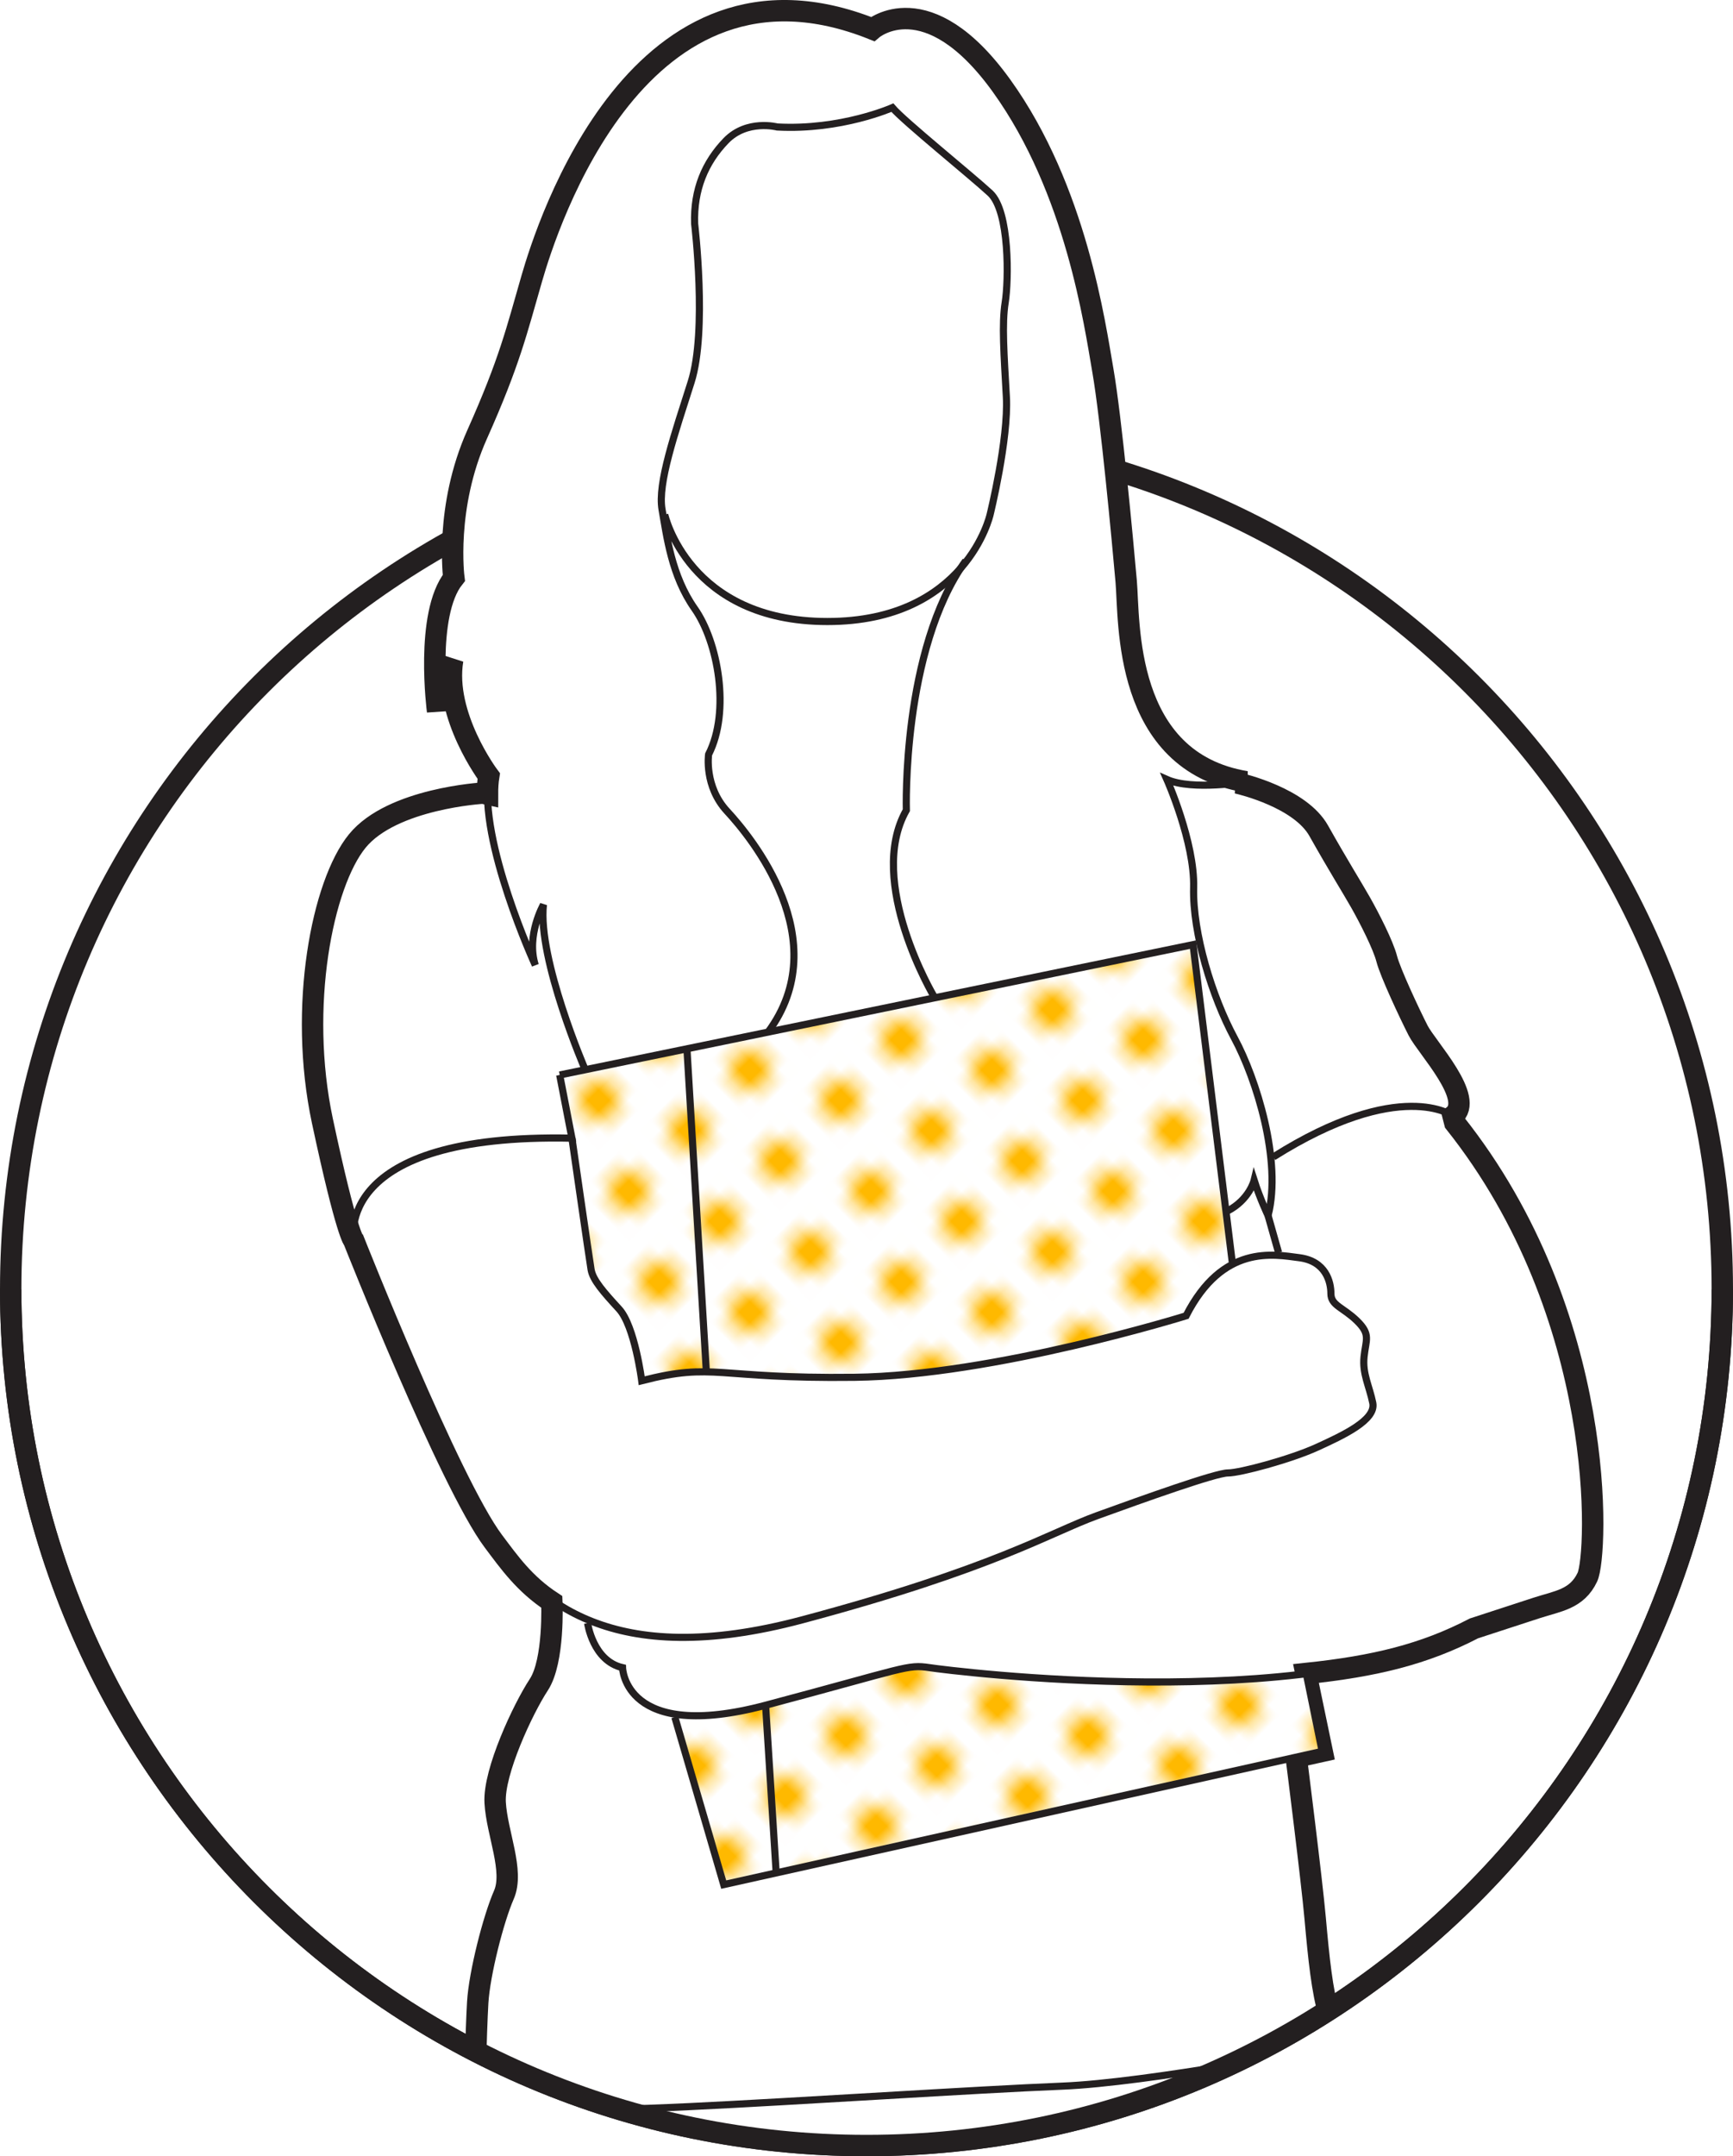 <?xml version="1.0" encoding="UTF-8" standalone="no"?>
<!-- Created with Inkscape (http://www.inkscape.org/) -->

<svg
   xmlns:dc="http://purl.org/dc/elements/1.1/"
   xmlns:cc="http://creativecommons.org/ns#"
   xmlns:rdf="http://www.w3.org/1999/02/22-rdf-syntax-ns#"
   xmlns:svg="http://www.w3.org/2000/svg"
   xmlns="http://www.w3.org/2000/svg"
   version="1.1"
   width="151.875"
   height="188.894"
   id="svg76298">
  <defs
     id="defs76300">
    <clipPath
       id="clipPath564">
      <path
         d="m 185.544,812.584 -1.499,-104.25 c 0,-33.137 27.029,-59.875 60.166,-59.875 l 0,0 c 33.137,0 60.166,26.988 60.166,60.125 l 0,0 0,104 -118.833,0 z"
         id="path566" />
    </clipPath>
    <clipPath
       id="clipPath488">
      <path
         d="m 0,863.584 938.953,0 L 938.953,0 0,0 0,863.584 z"
         id="path490" />
    </clipPath>
    <pattern
       id="pattern506"
       height="12"
       width="12"
       y="0"
       x="0"
       patternUnits="userSpaceOnUse"
       patternTransform="matrix(0.707,0.707,-0.707,0.707,4186.23,7531.35)">
      <path
         id="path508"
         style="fill:#ffffff;fill-opacity:1;fill-rule:nonzero;stroke:none"
         d="m 15.151,-6.151 -6.301,0 0,6.301 6.301,0 0,-6.301 z" />
      <path
         id="path510"
         style="fill:#ffffff;fill-opacity:1;fill-rule:nonzero;stroke:none"
         d="m 3.151,-6.151 -6.301,0 0,6.301 6.301,0 0,-6.301 z" />
      <path
         id="path512"
         style="fill:#ffffff;fill-opacity:1;fill-rule:nonzero;stroke:none"
         d="m 15.151,-0.151 -6.301,0 0,6.301 6.301,0 0,-6.301 z" />
      <g
         id="g514"
         transform="translate(13.661,3)">
        <path
           id="path516"
           style="fill:#4dc6dd;fill-opacity:1;fill-rule:nonzero;stroke:none"
           d="m 0,0 c 0,-0.917 -0.744,-1.661 -1.661,-1.661 -0.918,0 -1.661,0.744 -1.661,1.661 0,0.917 0.743,1.661 1.661,1.661 C -0.744,1.661 0,0.917 0,0" />
      </g>
      <path
         id="path518"
         style="fill:#ffffff;fill-opacity:1;fill-rule:nonzero;stroke:none"
         d="m 9.151,-3.151 -6.301,0 0,6.301 6.301,0 0,-6.301 z" />
      <g
         id="g520"
         transform="translate(7.661,0)">
        <path
           id="path522"
           style="fill:#4dc6dd;fill-opacity:1;fill-rule:nonzero;stroke:none"
           d="m 0,0 c 0,-0.917 -0.744,-1.661 -1.661,-1.661 -0.918,0 -1.661,0.744 -1.661,1.661 0,0.917 0.743,1.661 1.661,1.661 C -0.744,1.661 0,0.917 0,0" />
      </g>
      <path
         id="path524"
         style="fill:#ffffff;fill-opacity:1;fill-rule:nonzero;stroke:none"
         d="m 3.151,-0.151 -6.301,0 0,6.301 6.301,0 0,-6.301 z" />
      <g
         id="g526"
         transform="translate(1.661,3)">
        <path
           id="path528"
           style="fill:#4dc6dd;fill-opacity:1;fill-rule:nonzero;stroke:none"
           d="m 0,0 c 0,-0.917 -0.744,-1.661 -1.661,-1.661 -0.918,0 -1.661,0.744 -1.661,1.661 0,0.917 0.743,1.661 1.661,1.661 C -0.744,1.661 0,0.917 0,0" />
      </g>
      <path
         id="path530"
         style="fill:#ffffff;fill-opacity:1;fill-rule:nonzero;stroke:none"
         d="m 15.151,5.85 -6.301,0 0,6.301 6.301,0 0,-6.301 z" />
      <g
         id="g532"
         transform="translate(13.661,9)">
        <path
           id="path534"
           style="fill:#4dc6dd;fill-opacity:1;fill-rule:nonzero;stroke:none"
           d="m 0,0 c 0,-0.918 -0.744,-1.661 -1.661,-1.661 -0.918,0 -1.661,0.743 -1.661,1.661 0,0.917 0.743,1.661 1.661,1.661 C -0.744,1.661 0,0.917 0,0" />
      </g>
      <path
         id="path536"
         style="fill:#ffffff;fill-opacity:1;fill-rule:nonzero;stroke:none"
         d="m 9.151,2.849 -6.301,0 0,6.301 6.301,0 0,-6.301 z" />
      <g
         id="g538"
         transform="translate(7.661,6)">
        <path
           id="path540"
           style="fill:#4dc6dd;fill-opacity:1;fill-rule:nonzero;stroke:none"
           d="m 0,0 c 0,-0.918 -0.744,-1.661 -1.661,-1.661 -0.918,0 -1.661,0.743 -1.661,1.661 0,0.917 0.743,1.661 1.661,1.661 C -0.744,1.661 0,0.917 0,0" />
      </g>
      <path
         id="path542"
         style="fill:#ffffff;fill-opacity:1;fill-rule:nonzero;stroke:none"
         d="m 3.151,5.85 -6.301,0 0,6.301 6.301,0 0,-6.301 z" />
      <g
         id="g544"
         transform="translate(1.661,9)">
        <path
           id="path546"
           style="fill:#4dc6dd;fill-opacity:1;fill-rule:nonzero;stroke:none"
           d="m 0,0 c 0,-0.918 -0.744,-1.661 -1.661,-1.661 -0.918,0 -1.661,0.743 -1.661,1.661 0,0.917 0.743,1.661 1.661,1.661 C -0.744,1.661 0,0.917 0,0" />
      </g>
      <path
         id="path548"
         style="fill:#ffffff;fill-opacity:1;fill-rule:nonzero;stroke:none"
         d="m 15.151,11.85 -6.301,0 0,6.301 6.301,0 0,-6.301 z" />
      <path
         id="path550"
         style="fill:#ffffff;fill-opacity:1;fill-rule:nonzero;stroke:none"
         d="m 9.151,8.85 -6.301,0 0,6.301 6.301,0 0,-6.301 z" />
      <g
         id="g552"
         transform="translate(7.661,12)">
        <path
           id="path554"
           style="fill:#4dc6dd;fill-opacity:1;fill-rule:nonzero;stroke:none"
           d="m 0,0 c 0,-0.918 -0.744,-1.661 -1.661,-1.661 -0.918,0 -1.661,0.743 -1.661,1.661 0,0.917 0.743,1.661 1.661,1.661 C -0.744,1.661 0,0.917 0,0" />
      </g>
      <path
         id="path556"
         style="fill:#ffffff;fill-opacity:1;fill-rule:nonzero;stroke:none"
         d="m 3.151,11.85 -6.301,0 0,6.301 6.301,0 0,-6.301 z" />
    </pattern>
    <clipPath
       id="clipPath564-0">
      <path
         d="m 185.544,812.584 -1.499,-104.25 c 0,-33.137 27.029,-59.875 60.166,-59.875 l 0,0 c 33.137,0 60.166,26.988 60.166,60.125 l 0,0 0,104 -118.833,0 z"
         id="path566-2" />
    </clipPath>
    <clipPath
       id="clipPath488-5">
      <path
         d="m 0,863.584 938.953,0 L 938.953,0 0,0 0,863.584 z"
         id="path490-7" />
    </clipPath>
    <pattern
       id="pattern506-3"
       height="12"
       width="12"
       y="0"
       x="0"
       patternUnits="userSpaceOnUse"
       patternTransform="matrix(0.707,0.707,-0.707,0.707,4186.23,7531.35)">
      <path
         id="path508-0"
         style="fill:#ffffff;fill-opacity:1;fill-rule:nonzero;stroke:none"
         d="m 15.151,-6.151 -6.301,0 0,6.301 6.301,0 0,-6.301 z" />
      <path
         id="path510-6"
         style="fill:#ffffff;fill-opacity:1;fill-rule:nonzero;stroke:none"
         d="m 3.151,-6.151 -6.301,0 0,6.301 6.301,0 0,-6.301 z" />
      <path
         id="path512-8"
         style="fill:#ffffff;fill-opacity:1;fill-rule:nonzero;stroke:none"
         d="m 15.151,-0.151 -6.301,0 0,6.301 6.301,0 0,-6.301 z" />
      <g
         id="g514-1"
         transform="translate(13.661,3)">
        <path
           id="path516-3"
           style="fill:#4dc6dd;fill-opacity:1;fill-rule:nonzero;stroke:none"
           d="m 0,0 c 0,-0.917 -0.744,-1.661 -1.661,-1.661 -0.918,0 -1.661,0.744 -1.661,1.661 0,0.917 0.743,1.661 1.661,1.661 C -0.744,1.661 0,0.917 0,0" />
      </g>
      <path
         id="path518-2"
         style="fill:#ffffff;fill-opacity:1;fill-rule:nonzero;stroke:none"
         d="m 9.151,-3.151 -6.301,0 0,6.301 6.301,0 0,-6.301 z" />
      <g
         id="g520-7"
         transform="translate(7.661,0)">
        <path
           id="path522-5"
           style="fill:#4dc6dd;fill-opacity:1;fill-rule:nonzero;stroke:none"
           d="m 0,0 c 0,-0.917 -0.744,-1.661 -1.661,-1.661 -0.918,0 -1.661,0.744 -1.661,1.661 0,0.917 0.743,1.661 1.661,1.661 C -0.744,1.661 0,0.917 0,0" />
      </g>
      <path
         id="path524-7"
         style="fill:#ffffff;fill-opacity:1;fill-rule:nonzero;stroke:none"
         d="m 3.151,-0.151 -6.301,0 0,6.301 6.301,0 0,-6.301 z" />
      <g
         id="g526-0"
         transform="translate(1.661,3)">
        <path
           id="path528-3"
           style="fill:#4dc6dd;fill-opacity:1;fill-rule:nonzero;stroke:none"
           d="m 0,0 c 0,-0.917 -0.744,-1.661 -1.661,-1.661 -0.918,0 -1.661,0.744 -1.661,1.661 0,0.917 0.743,1.661 1.661,1.661 C -0.744,1.661 0,0.917 0,0" />
      </g>
      <path
         id="path530-3"
         style="fill:#ffffff;fill-opacity:1;fill-rule:nonzero;stroke:none"
         d="m 15.151,5.85 -6.301,0 0,6.301 6.301,0 0,-6.301 z" />
      <g
         id="g532-6"
         transform="translate(13.661,9)">
        <path
           id="path534-0"
           style="fill:#4dc6dd;fill-opacity:1;fill-rule:nonzero;stroke:none"
           d="m 0,0 c 0,-0.918 -0.744,-1.661 -1.661,-1.661 -0.918,0 -1.661,0.743 -1.661,1.661 0,0.917 0.743,1.661 1.661,1.661 C -0.744,1.661 0,0.917 0,0" />
      </g>
      <path
         id="path536-1"
         style="fill:#ffffff;fill-opacity:1;fill-rule:nonzero;stroke:none"
         d="m 9.151,2.849 -6.301,0 0,6.301 6.301,0 0,-6.301 z" />
      <g
         id="g538-3"
         transform="translate(7.661,6)">
        <path
           id="path540-7"
           style="fill:#4dc6dd;fill-opacity:1;fill-rule:nonzero;stroke:none"
           d="m 0,0 c 0,-0.918 -0.744,-1.661 -1.661,-1.661 -0.918,0 -1.661,0.743 -1.661,1.661 0,0.917 0.743,1.661 1.661,1.661 C -0.744,1.661 0,0.917 0,0" />
      </g>
      <path
         id="path542-7"
         style="fill:#ffffff;fill-opacity:1;fill-rule:nonzero;stroke:none"
         d="m 3.151,5.85 -6.301,0 0,6.301 6.301,0 0,-6.301 z" />
      <g
         id="g544-1"
         transform="translate(1.661,9)">
        <path
           id="path546-0"
           style="fill:#4dc6dd;fill-opacity:1;fill-rule:nonzero;stroke:none"
           d="m 0,0 c 0,-0.918 -0.744,-1.661 -1.661,-1.661 -0.918,0 -1.661,0.743 -1.661,1.661 0,0.917 0.743,1.661 1.661,1.661 C -0.744,1.661 0,0.917 0,0" />
      </g>
      <path
         id="path548-1"
         style="fill:#ffffff;fill-opacity:1;fill-rule:nonzero;stroke:none"
         d="m 15.151,11.85 -6.301,0 0,6.301 6.301,0 0,-6.301 z" />
      <path
         id="path550-4"
         style="fill:#ffffff;fill-opacity:1;fill-rule:nonzero;stroke:none"
         d="m 9.151,8.85 -6.301,0 0,6.301 6.301,0 0,-6.301 z" />
      <g
         id="g552-7"
         transform="translate(7.661,12)">
        <path
           id="path554-5"
           style="fill:#4dc6dd;fill-opacity:1;fill-rule:nonzero;stroke:none"
           d="m 0,0 c 0,-0.918 -0.744,-1.661 -1.661,-1.661 -0.918,0 -1.661,0.743 -1.661,1.661 0,0.917 0.743,1.661 1.661,1.661 C -0.744,1.661 0,0.917 0,0" />
      </g>
      <path
         id="path556-1"
         style="fill:#ffffff;fill-opacity:1;fill-rule:nonzero;stroke:none"
         d="m 3.151,11.85 -6.301,0 0,6.301 6.301,0 0,-6.301 z" />
    </pattern>
    <clipPath
       id="clipPath1418">
      <path
         d="m 0,863.584 938.953,0 L 938.953,0 0,0 0,863.584 z"
         id="path1420" />
    </clipPath>
    <clipPath
       id="clipPath1254">
      <path
         d="m 34.377,812.584 -0.499,-104.5 c 0,-33.137 26.613,-60 59.75,-60 l 0,0 c 33.137,0 59.75,26.863 59.75,60 l 0,0 0,104.5 -119.001,0 z"
         id="path1256" />
    </clipPath>
    <pattern
       id="pattern1268"
       height="12"
       width="12"
       y="0"
       x="0"
       patternUnits="userSpaceOnUse"
       patternTransform="matrix(0.707,0.707,-0.707,0.707,4189.39,7524.77)">
      <path
         id="path1270"
         style="fill:#ffffff;fill-opacity:1;fill-rule:nonzero;stroke:none"
         d="m 12,-3 -6,0 0,6 6,0 0,-6 z" />
      <g
         id="g1272"
         transform="translate(10.5,0)">
        <path
           id="path1274"
           style="fill:#ffb900;fill-opacity:1;fill-rule:nonzero;stroke:none"
           d="M 0,0 C 0,-0.828 -0.672,-1.5 -1.5,-1.5 -2.328,-1.5 -3,-0.828 -3,0 -3,0.828 -2.328,1.5 -1.5,1.5 -0.672,1.5 0,0.828 0,0" />
      </g>
      <path
         id="path1276"
         style="fill:#ffffff;fill-opacity:1;fill-rule:nonzero;stroke:none"
         d="M 6,-3 0,-3 0,3 6,3 6,-3 z" />
      <g
         id="g1278"
         transform="translate(4.5,0)">
        <path
           id="path1280"
           style="fill:#ffb900;fill-opacity:1;fill-rule:nonzero;stroke:none"
           d="M 0,0 C 0,-0.828 -0.672,-1.5 -1.5,-1.5 -2.328,-1.5 -3,-0.828 -3,0 -3,0.828 -2.328,1.5 -1.5,1.5 -0.672,1.5 0,0.828 0,0" />
      </g>
      <path
         id="path1282"
         style="fill:#ffffff;fill-opacity:1;fill-rule:nonzero;stroke:none"
         d="M 15,3 9,3 9,9 15,9 15,3 z" />
      <g
         id="g1284"
         transform="translate(13.5,6)">
        <path
           id="path1286"
           style="fill:#ffb900;fill-opacity:1;fill-rule:nonzero;stroke:none"
           d="M 0,0 C 0,-0.828 -0.672,-1.5 -1.5,-1.5 -2.328,-1.5 -3,-0.828 -3,0 -3,0.828 -2.328,1.5 -1.5,1.5 -0.672,1.5 0,0.828 0,0" />
      </g>
      <path
         id="path1288"
         style="fill:#ffffff;fill-opacity:1;fill-rule:nonzero;stroke:none"
         d="M 9,3 3,3 3,9 9,9 9,3 z" />
      <g
         id="g1290"
         transform="translate(7.5,6)">
        <path
           id="path1292"
           style="fill:#ffb900;fill-opacity:1;fill-rule:nonzero;stroke:none"
           d="M 0,0 C 0,-0.828 -0.672,-1.5 -1.5,-1.5 -2.328,-1.5 -3,-0.828 -3,0 -3,0.828 -2.328,1.5 -1.5,1.5 -0.672,1.5 0,0.828 0,0" />
      </g>
      <path
         id="path1294"
         style="fill:#ffffff;fill-opacity:1;fill-rule:nonzero;stroke:none"
         d="M 3,3 -3,3 -3,9 3,9 3,3 z" />
      <g
         id="g1296"
         transform="translate(1.5,6)">
        <path
           id="path1298"
           style="fill:#ffb900;fill-opacity:1;fill-rule:nonzero;stroke:none"
           d="M 0,0 C 0,-0.828 -0.672,-1.5 -1.5,-1.5 -2.328,-1.5 -3,-0.828 -3,0 -3,0.828 -2.328,1.5 -1.5,1.5 -0.672,1.5 0,0.828 0,0" />
      </g>
      <path
         id="path1300"
         style="fill:#ffffff;fill-opacity:1;fill-rule:nonzero;stroke:none"
         d="m 12,9 -6,0 0,6 6,0 0,-6 z" />
      <g
         id="g1302"
         transform="translate(10.5,12)">
        <path
           id="path1304"
           style="fill:#ffb900;fill-opacity:1;fill-rule:nonzero;stroke:none"
           d="M 0,0 C 0,-0.828 -0.672,-1.5 -1.5,-1.5 -2.328,-1.5 -3,-0.828 -3,0 -3,0.828 -2.328,1.5 -1.5,1.5 -0.672,1.5 0,0.828 0,0" />
      </g>
      <path
         id="path1306"
         style="fill:#ffffff;fill-opacity:1;fill-rule:nonzero;stroke:none"
         d="M 6,9 0,9 0,15 6,15 6,9 z" />
      <g
         id="g1308"
         transform="translate(4.5,12)">
        <path
           id="path1310"
           style="fill:#ffb900;fill-opacity:1;fill-rule:nonzero;stroke:none"
           d="M 0,0 C 0,-0.828 -0.672,-1.5 -1.5,-1.5 -2.328,-1.5 -3,-0.828 -3,0 -3,0.828 -2.328,1.5 -1.5,1.5 -0.672,1.5 0,0.828 0,0" />
      </g>
    </pattern>
    <pattern
       id="pattern1316"
       height="12"
       width="12"
       y="0"
       x="0"
       patternUnits="userSpaceOnUse"
       patternTransform="matrix(0.707,0.707,-0.707,0.707,4184.75,7524.07)">
      <path
         id="path1318"
         style="fill:#ffffff;fill-opacity:1;fill-rule:nonzero;stroke:none"
         d="m 12,-3 -6,0 0,6 6,0 0,-6 z" />
      <g
         id="g1320"
         transform="translate(10.5,0)">
        <path
           id="path1322"
           style="fill:#ffb900;fill-opacity:1;fill-rule:nonzero;stroke:none"
           d="M 0,0 C 0,-0.828 -0.672,-1.5 -1.5,-1.5 -2.328,-1.5 -3,-0.828 -3,0 -3,0.828 -2.328,1.5 -1.5,1.5 -0.672,1.5 0,0.828 0,0" />
      </g>
      <path
         id="path1324"
         style="fill:#ffffff;fill-opacity:1;fill-rule:nonzero;stroke:none"
         d="M 6,-3 0,-3 0,3 6,3 6,-3 z" />
      <g
         id="g1326"
         transform="translate(4.5,0)">
        <path
           id="path1328"
           style="fill:#ffb900;fill-opacity:1;fill-rule:nonzero;stroke:none"
           d="M 0,0 C 0,-0.828 -0.672,-1.5 -1.5,-1.5 -2.328,-1.5 -3,-0.828 -3,0 -3,0.828 -2.328,1.5 -1.5,1.5 -0.672,1.5 0,0.828 0,0" />
      </g>
      <path
         id="path1330"
         style="fill:#ffffff;fill-opacity:1;fill-rule:nonzero;stroke:none"
         d="M 15,3 9,3 9,9 15,9 15,3 z" />
      <g
         id="g1332"
         transform="translate(13.5,6)">
        <path
           id="path1334"
           style="fill:#ffb900;fill-opacity:1;fill-rule:nonzero;stroke:none"
           d="M 0,0 C 0,-0.828 -0.672,-1.5 -1.5,-1.5 -2.328,-1.5 -3,-0.828 -3,0 -3,0.828 -2.328,1.5 -1.5,1.5 -0.672,1.5 0,0.828 0,0" />
      </g>
      <path
         id="path1336"
         style="fill:#ffffff;fill-opacity:1;fill-rule:nonzero;stroke:none"
         d="M 9,3 3,3 3,9 9,9 9,3 z" />
      <g
         id="g1338"
         transform="translate(7.5,6)">
        <path
           id="path1340"
           style="fill:#ffb900;fill-opacity:1;fill-rule:nonzero;stroke:none"
           d="M 0,0 C 0,-0.828 -0.672,-1.5 -1.5,-1.5 -2.328,-1.5 -3,-0.828 -3,0 -3,0.828 -2.328,1.5 -1.5,1.5 -0.672,1.5 0,0.828 0,0" />
      </g>
      <path
         id="path1342"
         style="fill:#ffffff;fill-opacity:1;fill-rule:nonzero;stroke:none"
         d="M 3,3 -3,3 -3,9 3,9 3,3 z" />
      <g
         id="g1344"
         transform="translate(1.5,6)">
        <path
           id="path1346"
           style="fill:#ffb900;fill-opacity:1;fill-rule:nonzero;stroke:none"
           d="M 0,0 C 0,-0.828 -0.672,-1.5 -1.5,-1.5 -2.328,-1.5 -3,-0.828 -3,0 -3,0.828 -2.328,1.5 -1.5,1.5 -0.672,1.5 0,0.828 0,0" />
      </g>
      <path
         id="path1348"
         style="fill:#ffffff;fill-opacity:1;fill-rule:nonzero;stroke:none"
         d="m 12,9 -6,0 0,6 6,0 0,-6 z" />
      <g
         id="g1350"
         transform="translate(10.5,12)">
        <path
           id="path1352"
           style="fill:#ffb900;fill-opacity:1;fill-rule:nonzero;stroke:none"
           d="M 0,0 C 0,-0.828 -0.672,-1.5 -1.5,-1.5 -2.328,-1.5 -3,-0.828 -3,0 -3,0.828 -2.328,1.5 -1.5,1.5 -0.672,1.5 0,0.828 0,0" />
      </g>
      <path
         id="path1354"
         style="fill:#ffffff;fill-opacity:1;fill-rule:nonzero;stroke:none"
         d="M 6,9 0,9 0,15 6,15 6,9 z" />
      <g
         id="g1356"
         transform="translate(4.5,12)">
        <path
           id="path1358"
           style="fill:#ffb900;fill-opacity:1;fill-rule:nonzero;stroke:none"
           d="M 0,0 C 0,-0.828 -0.672,-1.5 -1.5,-1.5 -2.328,-1.5 -3,-0.828 -3,0 -3,0.828 -2.328,1.5 -1.5,1.5 -0.672,1.5 0,0.828 0,0" />
      </g>
    </pattern>
    <clipPath
       id="clipPath1238">
      <path
         d="m 0,863.584 938.953,0 L 938.953,0 0,0 0,863.584 z"
         id="path1240" />
    </clipPath>
  </defs>
  <g
     transform="translate(-402.699,-480.355)"
     id="layer1">
    <g
       transform="matrix(1.25,0,0,-1.25,361.289,1478.416)"
       id="g1234">
      <g
         clip-path="url(#clipPath1238)"
         id="g1236">
        <g
           transform="translate(153.878,708.084)"
           id="g1242">
          <path
             d="m 0,0 c 0,-33.137 -26.863,-60 -60,-60 -33.137,0 -60,26.863 -60,60 0,33.137 26.863,60 60,60 C -26.863,60 0,33.137 0,0"
             id="path1244"
             style="fill:#ffffff;fill-opacity:1;fill-rule:nonzero;stroke:none" />
        </g>
        <g
           transform="translate(153.878,708.084)"
           id="g1246">
          <path
             d="m 0,0 c 0,-33.137 -26.863,-60 -60,-60 -33.137,0 -60,26.863 -60,60 0,33.137 26.863,60 60,60 C -26.863,60 0,33.137 0,0 z"
             id="path1248"
             style="fill:none;stroke:#231f20;stroke-width:1.5;stroke-linecap:butt;stroke-linejoin:miter;stroke-miterlimit:4;stroke-opacity:1;stroke-dasharray:none" />
        </g>
      </g>
    </g>
    <g
       transform="matrix(1.25,0,0,-1.25,361.289,1478.416)"
       id="g1250">
      <g
         clip-path="url(#clipPath1254)"
         id="g1252">
        <g
           transform="translate(126.07,654.955)"
           id="g1258">
          <path
             d="m 0,0 c 0,0 0.734,0.781 0.245,2.337 -0.49,1.556 -0.734,3.941 -0.979,6.694 -0.245,2.754 -1.332,11.322 -1.332,11.322 l 1.821,0.403 -1.136,5.454 c 4.829,0.505 8.302,1.355 11.779,3.163 0,0 2.936,0.958 4.403,1.436 1.468,0.479 2.814,0.599 3.548,2.155 0.734,1.556 1.468,18.315 -9.297,31.842 L 8.93,65.284 c 1.59,1.197 -1.835,4.789 -2.447,5.986 -0.611,1.197 -1.957,4.07 -2.202,5.027 -0.244,0.958 -1.223,2.873 -1.834,3.95 -0.612,1.078 -1.591,2.634 -2.936,5.028 -1.287,2.29 -5.361,3.263 -5.715,3.344 0.382,0.048 0.618,0.088 0.618,0.088 -8.645,1.436 -8.155,11.252 -8.4,14.045 -0.245,2.793 -1.06,11.492 -1.631,14.764 -0.571,3.272 -1.876,12.689 -7.095,19.951 -5.219,7.262 -9.052,3.99 -9.052,3.99 -16.392,6.544 -22.834,-13.806 -23.894,-17.477 -1.061,-3.671 -1.55,-5.826 -3.833,-10.933 -2.284,-5.108 -1.631,-10.055 -1.631,-10.055 -2.039,-2.554 -1.142,-9.337 -1.142,-9.337 0,1.436 1.06,3.591 1.06,3.591 -0.652,-3.911 2.528,-8.14 2.528,-8.14 -0.063,-0.394 -0.089,-0.82 -0.088,-1.268 l -0.319,0.071 c 0,0 -6.361,-0.359 -8.808,-3.352 -2.446,-2.993 -4.159,-11.612 -2.446,-19.632 1.712,-8.02 2.201,-8.379 2.201,-8.379 0,0 6.728,-16.998 9.786,-21.068 1.101,-1.465 2.168,-2.987 4.097,-4.254 0,0 0.185,-4.126 -0.916,-5.802 -1.101,-1.675 -3.181,-6.105 -3.058,-8.259 0.122,-2.155 1.345,-4.789 0.612,-6.464 -0.735,-1.676 -1.713,-5.507 -1.835,-7.542 -0.123,-2.035 -0.245,-7.661 -0.245,-7.661 0,-0.001 0.669,-5.626 -0.063,-9.287 -0.733,-3.661 -1.709,-19.08 1.708,-26.08 l 58.576,0 c 0,0 5.05,21.933 -0.526,39.871"
             id="path1260"
             style="fill:#ffffff;fill-opacity:1;fill-rule:nonzero;stroke:none" />
        </g>
        <g
           transform="translate(126.07,654.955)"
           id="g1262">
          <path
             d="m 0,0 c 0,0 0.734,0.781 0.245,2.337 -0.49,1.556 -0.734,3.941 -0.979,6.694 -0.245,2.754 -1.332,11.322 -1.332,11.322 l 1.821,0.403 -1.136,5.454 c 4.829,0.505 8.302,1.355 11.779,3.163 0,0 2.936,0.958 4.403,1.436 1.468,0.479 2.814,0.599 3.548,2.155 0.734,1.556 1.468,18.315 -9.297,31.842 L 8.93,65.284 c 1.59,1.197 -1.835,4.789 -2.447,5.986 -0.611,1.197 -1.957,4.07 -2.202,5.027 -0.244,0.958 -1.223,2.873 -1.834,3.95 -0.612,1.078 -1.591,2.634 -2.936,5.028 -1.287,2.29 -5.361,3.263 -5.715,3.344 0.382,0.048 0.618,0.088 0.618,0.088 -8.645,1.436 -8.155,11.252 -8.4,14.045 -0.245,2.793 -1.06,11.492 -1.631,14.764 -0.571,3.272 -1.876,12.689 -7.095,19.951 -5.219,7.262 -9.052,3.99 -9.052,3.99 -16.392,6.544 -22.834,-13.806 -23.894,-17.477 -1.061,-3.671 -1.55,-5.826 -3.833,-10.933 -2.284,-5.108 -1.631,-10.055 -1.631,-10.055 -2.039,-2.554 -1.142,-9.337 -1.142,-9.337 0,1.436 1.06,3.591 1.06,3.591 -0.652,-3.911 2.528,-8.14 2.528,-8.14 -0.063,-0.394 -0.089,-0.82 -0.088,-1.268 l -0.319,0.071 c 0,0 -6.361,-0.359 -8.808,-3.352 -2.446,-2.993 -4.159,-11.612 -2.446,-19.632 1.712,-8.02 2.201,-8.379 2.201,-8.379 0,0 6.728,-16.998 9.786,-21.068 1.101,-1.465 2.168,-2.987 4.097,-4.254 0,0 0.185,-4.126 -0.916,-5.802 -1.101,-1.675 -3.181,-6.105 -3.058,-8.259 0.122,-2.155 1.345,-4.789 0.612,-6.464 -0.735,-1.676 -1.713,-5.507 -1.835,-7.542 -0.123,-2.035 -0.245,-7.661 -0.245,-7.661 0,-0.001 0.669,-5.626 -0.063,-9.287 -0.733,-3.661 -1.709,-19.08 1.708,-26.08 l 58.576,0 c 0,0 5.05,21.933 -0.526,39.871 z"
             id="path1264"
             style="fill:none;stroke:#231f20;stroke-width:1.5;stroke-linecap:butt;stroke-linejoin:miter;stroke-miterlimit:4;stroke-opacity:1;stroke-dasharray:none" />
        </g>
        <g
           transform="translate(98.302,681.574)"
           id="g1266">
          <path
             d="m 0,0 c -1.59,0.239 -1.59,0 -11.499,-2.634 -2.928,-0.778 -4.997,-0.863 -6.465,-0.601 l 3.53,-11.968 41.957,9.337 -1.101,5.387 c 0,0 -0.028,0.017 -0.078,0.046 C 14.583,-1.864 1.156,-0.174 0,0"
             id="path1312"
             style="fill:url(#pattern1268);fill-opacity:1;fill-rule:nonzero;stroke:none" />
        </g>
        <g
           transform="translate(119.538,709.823)"
           id="g1314">
          <path
             d="m 0,0 c -1.121,-0.589 -2.27,-1.662 -3.254,-3.589 0,0 -13.456,-4.19 -23.242,-4.31 -9.786,-0.12 -9.786,1.077 -14.924,-0.239 0,0 -0.489,3.83 -1.59,5.027 -1.101,1.197 -1.835,2.035 -1.957,2.754 -0.123,0.718 -2.036,13.547 -2.036,13.547 l -0.166,0.099 44.403,9.135 L 0,0 z"
             id="path1360"
             style="fill:url(#pattern1316);fill-opacity:1;fill-rule:nonzero;stroke:none" />
        </g>
        <g
           transform="translate(98.628,728.579)"
           id="g1362">
          <path
             d="m 0,0 c 0,0 -4.811,8.06 -1.957,13.088 0,0 -0.326,11.252 4.159,17.477"
             id="path1364"
             style="fill:none;stroke:#231f20;stroke-width:0.5;stroke-linecap:butt;stroke-linejoin:miter;stroke-miterlimit:4;stroke-opacity:1;stroke-dasharray:none" />
        </g>
        <g
           transform="translate(74.163,723.471)"
           id="g1366">
          <path
             d="m 0,0 c 0,0 -3.344,7.741 -2.936,11.572 0,0 -1.223,-2.155 -0.571,-4.23 0,0 -3.996,8.699 -3.262,13.247 0,0 -3.18,4.23 -2.528,8.14 0,0 -1.06,-2.154 -1.06,-3.591 0,0 -0.897,6.784 1.142,9.337 0,0 -0.653,4.948 1.631,10.056 2.283,5.107 2.772,7.262 3.833,10.933 1.06,3.671 7.502,24.02 23.894,17.477 0,0 3.833,3.272 9.052,-3.991 5.219,-7.262 6.524,-16.678 7.095,-19.95 0.571,-3.272 1.386,-11.971 1.631,-14.764 0.245,-2.793 -0.245,-12.609 8.4,-14.046 0,0 -3.751,-0.638 -5.546,0.16 0,0 1.958,-4.389 1.876,-7.581 -0.081,-3.192 1.305,-7.661 2.854,-10.535 1.55,-2.872 3.344,-8.618 2.365,-12.449 0,0 -0.571,1.197 -0.978,2.474 0,0 -0.327,-1.357 -1.876,-2.155"
             id="path1368"
             style="fill:none;stroke:#231f20;stroke-width:0.5;stroke-linecap:butt;stroke-linejoin:miter;stroke-miterlimit:4;stroke-opacity:1;stroke-dasharray:none" />
        </g>
        <g
           transform="translate(79.73,762.389)"
           id="g1370">
          <path
             d="M 0,0 C 0,0 1.665,-7.498 11.407,-7.498 21.15,-7.498 22.815,0 22.815,0 c 0,0 1.302,5.294 1.139,8.246 -0.163,2.953 -0.326,5.108 -0.081,6.624 0.244,1.516 0.326,6.384 -1.06,7.661 -1.387,1.277 -6.035,5.028 -6.851,5.985 0,0 -3.588,-1.596 -8.073,-1.356 0,0 -2.121,0.558 -3.588,-0.958 -1.468,-1.516 -2.284,-3.431 -2.202,-5.825 0,0 0.897,-7.502 -0.245,-11.093 C 0.712,5.693 -0.511,2.181 -0.185,0.346 0.141,-1.49 0.468,-4.283 2.099,-6.597 c 1.631,-2.314 2.528,-7.182 0.978,-10.215 0,0 -0.326,-2.235 1.305,-3.99 1.631,-1.756 7.666,-9.018 2.854,-15.482"
             id="path1372"
             style="fill:none;stroke:#231f20;stroke-width:0.5;stroke-linecap:butt;stroke-linejoin:miter;stroke-miterlimit:4;stroke-opacity:1;stroke-dasharray:none" />
        </g>
        <g
           transform="translate(72.369,723.112)"
           id="g1374">
          <path
             d="m 0,0 44.403,9.135 2.746,-22.231"
             id="path1376"
             style="fill:none;stroke:#231f20;stroke-width:0.5;stroke-linecap:butt;stroke-linejoin:miter;stroke-miterlimit:4;stroke-opacity:1;stroke-dasharray:none" />
        </g>
        <g
           transform="translate(66.986,742.864)"
           id="g1378">
          <path
             d="m 0,0 c 0,0 -6.361,-0.359 -8.807,-3.352 -2.447,-2.992 -4.16,-11.611 -2.447,-19.631 1.713,-8.021 2.202,-8.38 2.202,-8.38 0,0 -1.59,7.542 15.291,7.182 l -0.857,4.43"
             id="path1380"
             style="fill:none;stroke:#231f20;stroke-width:0.5;stroke-linecap:butt;stroke-linejoin:miter;stroke-miterlimit:4;stroke-opacity:1;stroke-dasharray:none" />
        </g>
        <g
           transform="translate(119.831,743.582)"
           id="g1382">
          <path
             d="m 0,0 c 0,0 4.404,-0.958 5.749,-3.352 1.346,-2.394 2.325,-3.95 2.936,-5.027 0.612,-1.078 1.59,-2.993 1.835,-3.951 0.245,-0.957 1.59,-3.83 2.202,-5.027 0.611,-1.197 4.037,-4.789 2.446,-5.986 0,0 -3.669,2.754 -12.599,-2.872"
             id="path1384"
             style="fill:none;stroke:#231f20;stroke-width:0.5;stroke-linecap:butt;stroke-linejoin:miter;stroke-miterlimit:4;stroke-opacity:1;stroke-dasharray:none" />
        </g>
        <g
           transform="translate(57.934,711.501)"
           id="g1386">
          <path
             d="m 0,0 c 0,0 6.728,-16.998 9.786,-21.068 3.058,-4.07 8.196,-9.098 21.652,-5.507 13.456,3.591 17.37,6.105 20.673,7.302 3.303,1.197 8.318,2.993 9.174,2.993 0.857,0 4.404,0.958 6.239,1.796 1.835,0.838 4.159,1.915 3.914,3.112 -0.244,1.197 -0.734,2.035 -0.611,3.232 0.122,1.197 0.489,1.556 -0.489,2.514 -0.979,0.957 -1.835,1.077 -1.835,1.915 0,0.838 -0.367,2.274 -2.202,2.514 -1.835,0.239 -5.383,0.958 -7.951,-4.07 0,0 -13.456,-4.19 -23.242,-4.31 -9.786,-0.119 -9.786,1.078 -14.924,-0.239 0,0 -0.489,3.831 -1.59,5.028 -1.101,1.197 -1.835,2.035 -1.958,2.753 -0.122,0.718 -1.345,9.217 -1.345,9.217"
             id="path1388"
             style="fill:none;stroke:#231f20;stroke-width:0.5;stroke-linecap:butt;stroke-linejoin:miter;stroke-miterlimit:4;stroke-opacity:1;stroke-dasharray:none" />
        </g>
        <g
           transform="translate(74.326,684.687)"
           id="g1390">
          <path
             d="m 0,0 c 0,0 0.367,-2.633 2.447,-3.112 0,0 0.122,-5.267 10.03,-2.634 9.909,2.634 9.909,2.873 11.499,2.634 1.59,-0.24 26.422,-3.352 38.166,2.753 0,0 2.935,0.958 4.403,1.436 1.468,0.479 2.814,0.599 3.548,2.155 0.734,1.556 1.468,18.315 -9.297,31.842"
             id="path1392"
             style="fill:none;stroke:#231f20;stroke-width:0.5;stroke-linecap:butt;stroke-linejoin:miter;stroke-miterlimit:4;stroke-opacity:1;stroke-dasharray:none" />
        </g>
        <g
           transform="translate(122.033,713.256)"
           id="g1394">
          <path
             d="M 0,0 0.734,-2.594"
             id="path1396"
             style="fill:none;stroke:#231f20;stroke-width:0.5;stroke-linecap:butt;stroke-linejoin:miter;stroke-miterlimit:4;stroke-opacity:1;stroke-dasharray:none" />
        </g>
        <g
           transform="translate(71.512,686.243)"
           id="g1398">
          <path
             d="m 0,0 c 0,0 0.489,-4.19 -0.612,-5.866 -1.101,-1.675 -3.18,-6.104 -3.058,-8.259 0.122,-2.155 1.346,-4.789 0.612,-6.464 -0.734,-1.676 -1.713,-5.507 -1.835,-7.542 -0.122,-2.035 -0.245,-7.661 -0.245,-7.661 0,0 7.462,0 15.046,0.359 7.585,0.359 20.184,1.197 26.178,1.437 5.994,0.239 18.471,2.673 18.471,2.673 0,0 0.734,0.798 0.245,2.354 -0.489,1.556 -0.734,3.951 -0.978,6.704 -0.245,2.753 -0.979,11.252 -0.979,11.252"
             id="path1400"
             style="fill:none;stroke:#231f20;stroke-width:0.5;stroke-linecap:butt;stroke-linejoin:miter;stroke-miterlimit:4;stroke-opacity:1;stroke-dasharray:none" />
        </g>
        <g
           transform="translate(124.724,681.096)"
           id="g1402">
          <path
             d="m 0,0 1.101,-5.387 -41.958,-9.337 -3.425,11.731"
             id="path1404"
             style="fill:none;stroke:#231f20;stroke-width:0.5;stroke-linecap:butt;stroke-linejoin:miter;stroke-miterlimit:4;stroke-opacity:1;stroke-dasharray:none" />
        </g>
        <g
           transform="translate(81.298,724.788)"
           id="g1406">
          <path
             d="M 0,0 1.346,-22.385"
             id="path1408"
             style="fill:none;stroke:#231f20;stroke-width:0.5;stroke-linecap:butt;stroke-linejoin:miter;stroke-miterlimit:4;stroke-opacity:1;stroke-dasharray:none" />
        </g>
        <g
           transform="translate(86.803,678.941)"
           id="g1410">
          <path
             d="M 0,0 0.734,-11.612"
             id="path1412"
             style="fill:none;stroke:#231f20;stroke-width:0.5;stroke-linecap:butt;stroke-linejoin:miter;stroke-miterlimit:4;stroke-opacity:1;stroke-dasharray:none" />
        </g>
      </g>
    </g>
    <g
       transform="matrix(1.25,0,0,-1.25,361.289,1478.416)"
       id="g1414">
      <g
         clip-path="url(#clipPath1418)"
         id="g1416">
        <g
           transform="translate(153.878,708.084)"
           id="g1422">
          <path
             d="m 0,0 c 0,-33.137 -26.863,-60 -60,-60 -33.137,0 -60,26.863 -60,60"
             id="path1424"
             style="fill:none;stroke:#231f20;stroke-width:1.5;stroke-linecap:butt;stroke-linejoin:miter;stroke-miterlimit:4;stroke-opacity:1;stroke-dasharray:none" />
        </g>
      </g>
    </g>
  </g>
</svg>
